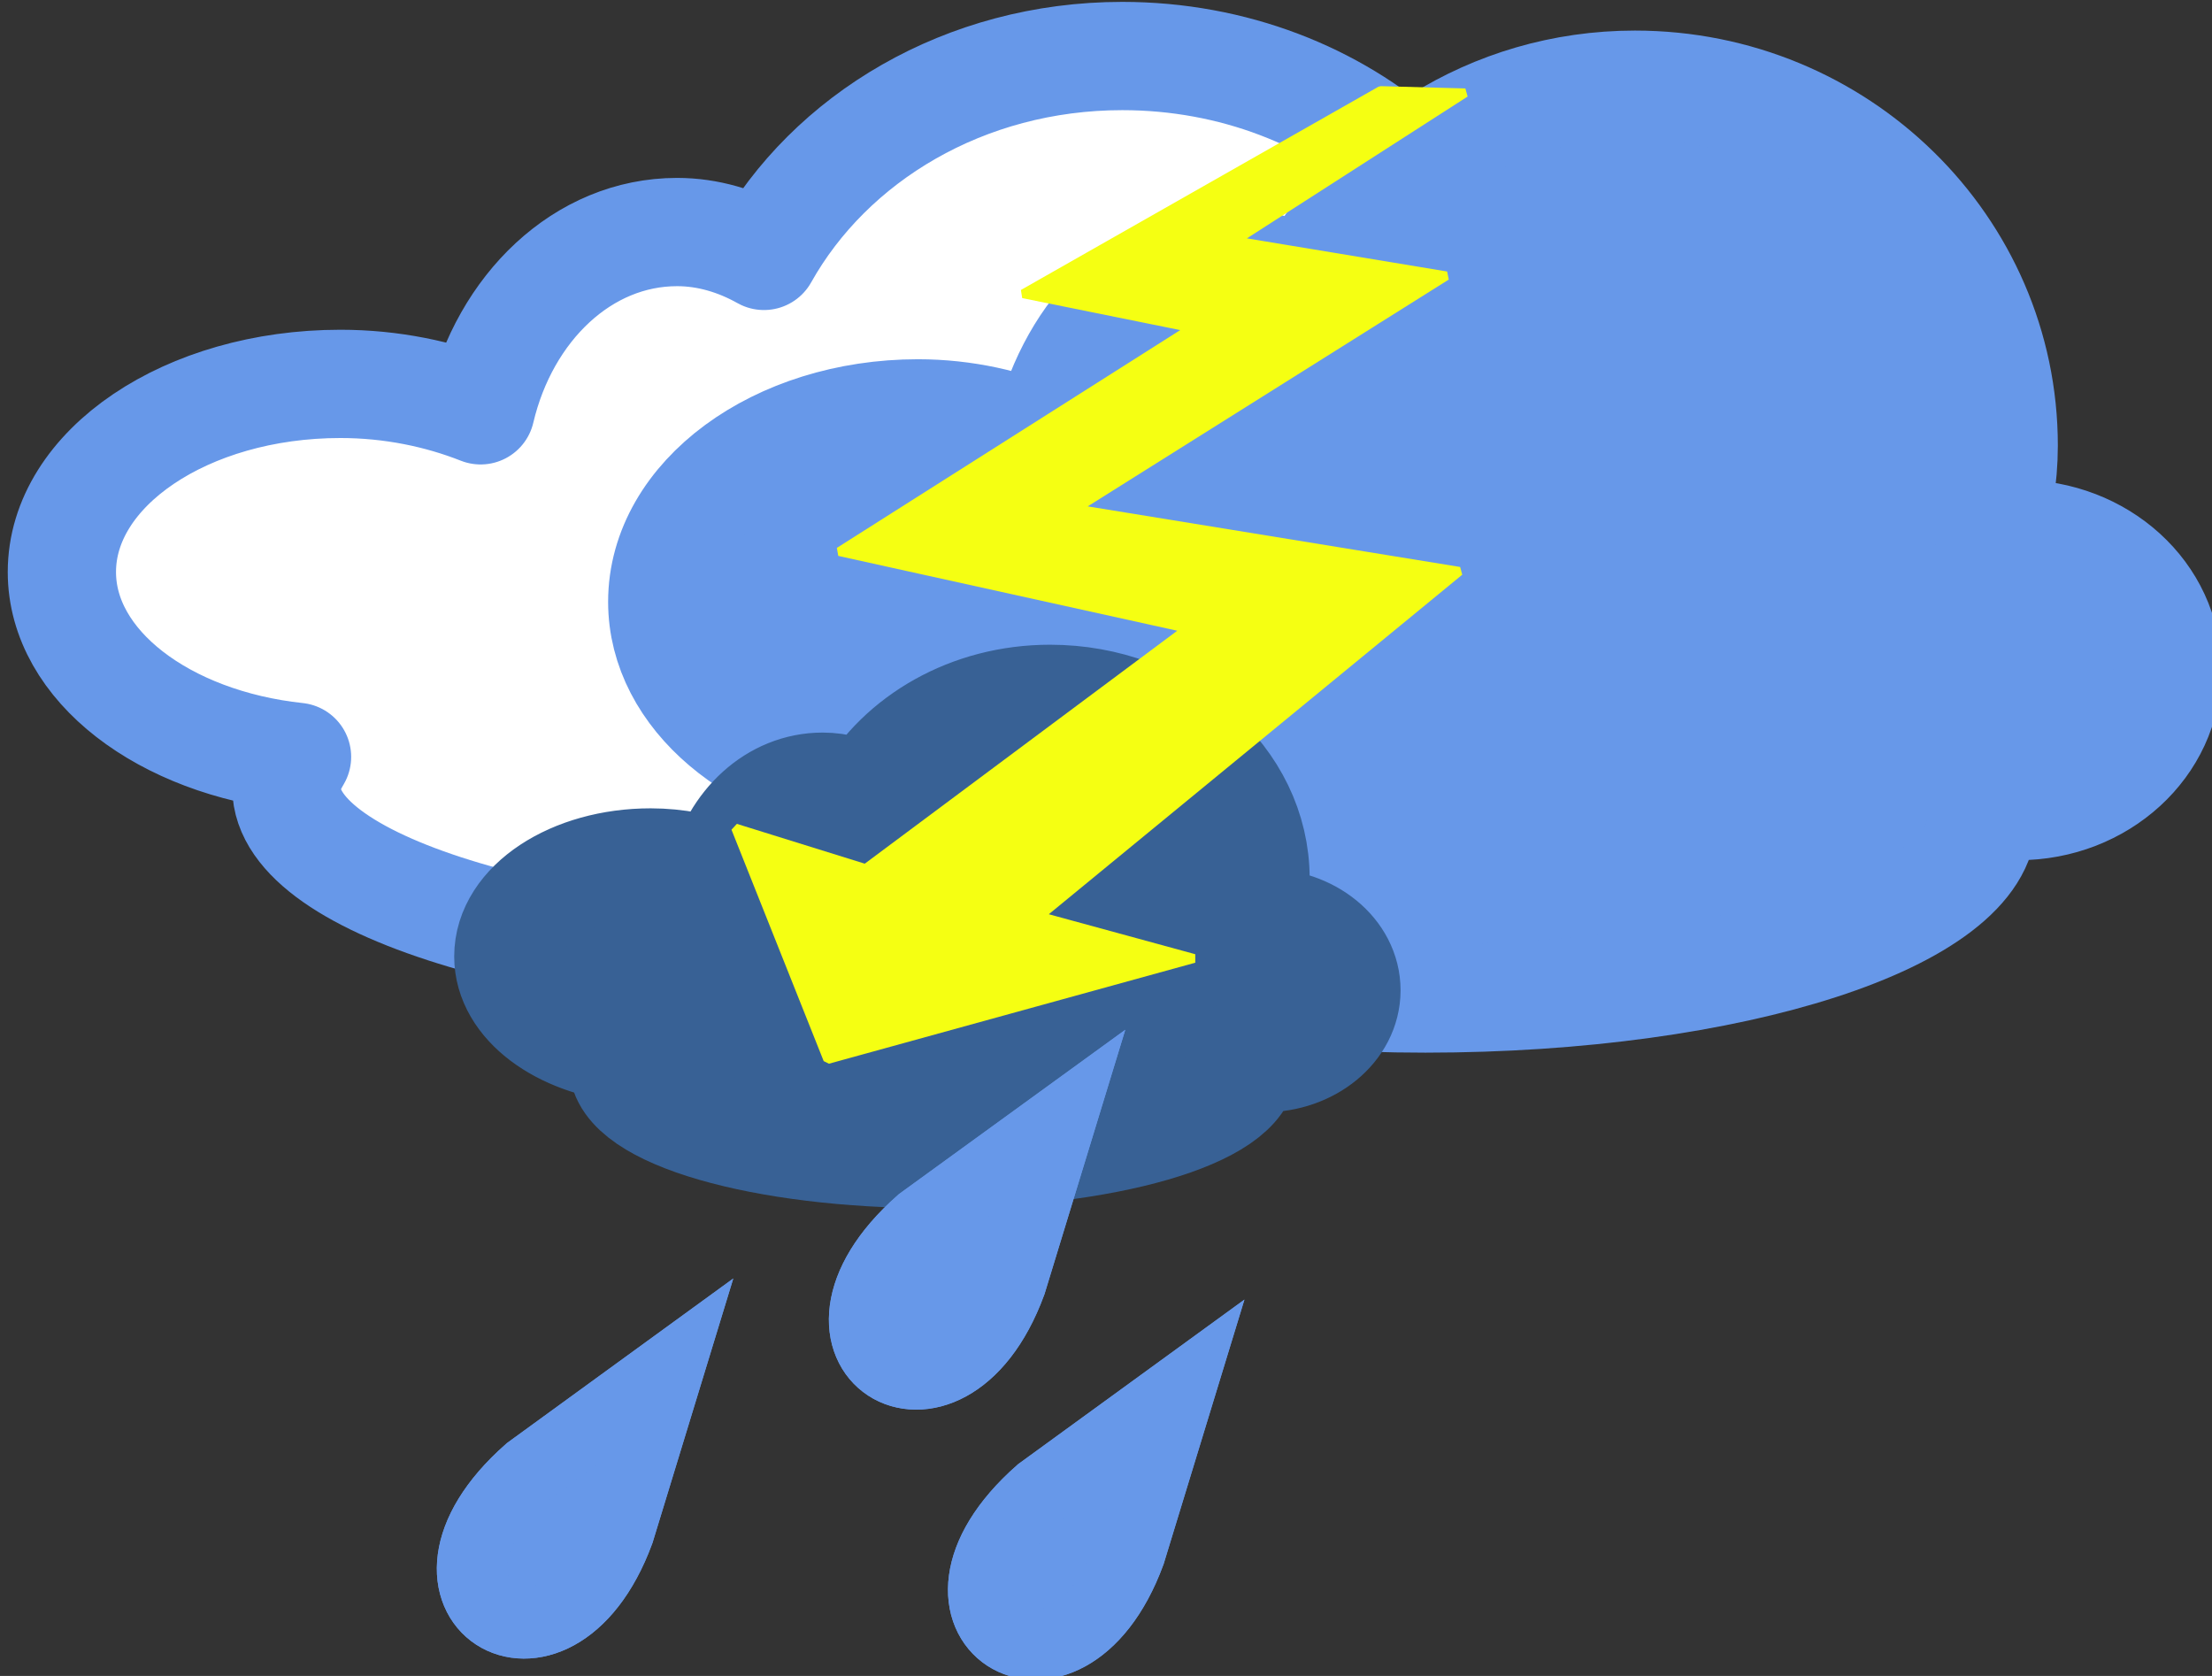 <?xml version="1.0" encoding="UTF-8" standalone="no"?>
<svg
   xmlns:dc="http://purl.org/dc/elements/1.1/"
   xmlns:cc="http://creativecommons.org/ns#"
   xmlns:rdf="http://www.w3.org/1999/02/22-rdf-syntax-ns#"
   xmlns:svg="http://www.w3.org/2000/svg"
   xmlns="http://www.w3.org/2000/svg"
   xmlns:sodipodi="http://sodipodi.sourceforge.net/DTD/sodipodi-0.dtd"
   xmlns:inkscape="http://www.inkscape.org/namespaces/inkscape"
   width="66mm"
   height="49.999mm"
   viewBox="0 0 66 49.999"
   version="1.1"
   id="svg4088"
   inkscape:version="1.0.2 (e86c870879, 2021-01-15, custom)"
   sodipodi:docname="TormentaFuerte.svg">
  <rect x="0" y="0" width="66" height="49.999" fill="#333333" stroke="none"/>
  <defs
     id="defs4082" />
  <sodipodi:namedview
     id="base"
     pagecolor="#ffffff"
     bordercolor="#666666"
     borderopacity="1.0"
     inkscape:pageopacity="0.0"
     inkscape:pageshadow="2"
     inkscape:zoom="0.35"
     inkscape:cx="100.05296"
     inkscape:cy="187.99519"
     inkscape:document-units="mm"
     inkscape:current-layer="layer1"
     showgrid="false"
     inkscape:window-width="1920"
     inkscape:window-height="1017"
     inkscape:window-x="-8"
     inkscape:window-y="-8"
     inkscape:window-maximized="1"
     inkscape:document-rotation="0" />
  <g
     inkscape:label="Capa 1"
     inkscape:groupmode="layer"
     id="layer1"
     transform="translate(-79.361,-98.426)">
    <g
       id="g13563"
       transform="matrix(0.525,0,0,0.525,-217.755,21.396)">
      <path
         id="path11037"
         d="m 679.99,181.63 c -1.3,0.01 0.51,-0.48 -2.79,-0.41 -1.5,0.03 -3.76,0.64 -5.65,1.27 -1.95,0.65 -5.31,1.93 -7.55,2.49 -4.6,1.16 -2.07,0.61 -8.93,1.7 -7.12,1.12 -8.72,1.27 -10.31,1.2 -1.51,-0.07 -5.26,0.39 -8.79,-0.08 -3.16,-0.43 -4.37,-0.11 -5.1,0.4 -0.73,0.5 -1.16,1.42 -1.12,2.38 0.05,0.97 0.55,1.83 1.32,2.26 0.72,0.43 1.82,1.1 3.64,1.72 4.65,1.56 11.48,2.63 19.07,2.63 7.59,0 14.43,-1.07 19.07,-2.63 1.94,-0.66 3.17,-1.38 3.93,-1.86 0.65,-0.4 1.09,-1.13 1.19,-1.96 0.21,-1.83 1.32,-3.35 2.87,-3.92 1.18,-0.36 1.92,-1.69 1.7,-3.04 -0.23,-1.36 -1.33,-2.23 -2.55,-2.15 z"
         style="color:#000000;fill:#ffffff"
         inkscape:connector-curvature="0" />
      <g
         id="g11039"
         transform="matrix(0.916,0,0,0.916,324.66,36.882)"
         stroke-miterlimit=".5"
         style="stroke-width:6.717;stroke-linecap:round;stroke-linejoin:round;stroke-miterlimit:0.5">
        <path
           id="path11041"
           style="color:#000000;fill:#ffffff;stroke:#6798e9"
           d="m 333.03,123.39 c -9.77,0 -18.13,5.08 -22.23,12.4 -1.64,-0.92 -3.47,-1.48 -5.39,-1.48 -5.84,0 -10.69,4.69 -12.19,11.06 -2.56,-1.01 -5.52,-1.64 -8.7,-1.64 -9.54,0 -17.28,5.23 -17.28,11.67 0,5.81 6.34,10.59 14.59,11.47 -0.37,0.63 -0.66,1.25 -0.66,1.91 0,6.16 16.88,11.17 37.69,11.17 20.81,0 37.7,-5.01 37.7,-11.17 0,-0.41 -0.28,-0.8 -0.43,-1.2 0.91,0.23 1.83,0.46 2.83,0.46 5.57,0 10.07,-3.78 10.07,-8.44 0,-4.65 -4.5,-8.41 -10.07,-8.41 -0.68,0 -1.28,0.22 -1.93,0.33 0.56,-1.86 0.95,-3.77 0.95,-5.79 0,-12.33 -11.17,-22.34 -24.95,-22.34 z"
           inkscape:connector-curvature="0" />
        <path
           id="path11043"
           style="color:#000000;fill:#6798e9;stroke:#6798e9"
           d="m 364.84,125.17 c -8.96,0 -16.63,5.1 -20.39,12.43 -1.51,-0.92 -3.18,-1.48 -4.95,-1.48 -5.35,0 -9.8,4.7 -11.18,11.09 -2.35,-1.02 -5.06,-1.65 -7.97,-1.65 -8.75,0 -15.86,5.24 -15.86,11.69 0,5.82 5.82,10.61 13.38,11.5 -0.34,0.63 -0.6,1.25 -0.6,1.91 0,6.18 15.49,11.2 34.57,11.2 19.08,0 34.57,-5.02 34.57,-11.2 0,-0.41 -0.25,-0.8 -0.38,-1.2 0.83,0.23 1.67,0.46 2.59,0.46 5.1,0 9.24,-3.79 9.24,-8.45 0,-4.67 -4.14,-8.43 -9.24,-8.43 -0.63,0 -1.18,0.22 -1.77,0.32 0.52,-1.86 0.87,-3.77 0.87,-5.8 0,-12.35 -10.24,-22.39 -22.88,-22.39 z"
           inkscape:connector-curvature="0" />
        <path
           id="path11045"
           style="color:#000000;fill:#386195;stroke:#386195"
           d="m 328.55,163.27 c -4.99,0 -9.26,2.54 -11.35,6.19 -0.84,-0.46 -1.77,-0.74 -2.76,-0.74 -2.98,0 -5.46,2.34 -6.22,5.52 -1.31,-0.5 -2.82,-0.82 -4.45,-0.82 -4.87,0 -8.83,2.61 -8.83,5.83 0,2.9 3.25,5.28 7.46,5.72 -0.19,0.32 -0.34,0.63 -0.34,0.96 0,3.08 8.63,5.58 19.25,5.58 10.63,0 19.26,-2.5 19.26,-5.58 0,-0.21 -0.14,-0.4 -0.22,-0.6 0.47,0.11 0.94,0.23 1.45,0.23 2.84,0 5.14,-1.89 5.14,-4.21 0,-2.33 -2.3,-4.2 -5.14,-4.2 -0.35,0 -0.66,0.11 -0.99,0.16 0.29,-0.93 0.49,-1.88 0.49,-2.89 0,-6.15 -5.71,-11.15 -12.75,-11.15 z"
           inkscape:connector-curvature="0" />
      </g>
      <path
         id="path11047"
         style="color:#000000;fill:#f5ff12;stroke:#f5ff12;stroke-width:0.5;stroke-linecap:round;stroke-miterlimit:0.5"
         d="m 633.67,165.36 -20.04,12.71 19.8,4.37 -18.3,13.64 -7.39,-2.3 5.24,13.15 20.82,-5.74 -8.79,-2.4 23.87,-19.6 -21.82,-3.55 21.08,-13.24 -12.02,-1.99 13.09,-8.41 -4.81,-0.13 -20.32,11.55 z"
         stroke-miterlimit=".5"
         inkscape:connector-curvature="0" />
      <g
         id="g11065"
         stroke-miterlimit="3.2"
         style="fill:#6798e9;stroke:#6798e9;stroke-width:4;stroke-miterlimit:3.2">
        <path
           id="path11049"
           style="color:#000000"
           d="m 596,230.29 c -8.25,7.27 1.43,13.47 5.12,3.48 l 2.83,-9.26 z"
           inkscape:connector-curvature="0" />
        <path
           id="path11051"
           style="color:#000000"
           d="m 625.05,231.49 c -8.25,7.27 1.43,13.47 5.12,3.48 l 2.83,-9.26 z"
           inkscape:connector-curvature="0" />
        <path
           id="path11053"
           style="color:#000000"
           d="m 618.28,216.14 c -8.25,7.27 1.44,13.47 5.12,3.49 l 2.83,-9.26 z"
           inkscape:connector-curvature="0" />
        <path
           id="path11055"
           style="color:#000000"
           d="m 596,230.29 c -8.25,7.27 1.43,13.47 5.12,3.48 l 2.83,-9.26 z"
           inkscape:connector-curvature="0" />
        <path
           id="path11057"
           style="color:#000000"
           d="m 625.05,231.49 c -8.25,7.27 1.43,13.47 5.12,3.48 l 2.83,-9.26 z"
           inkscape:connector-curvature="0" />
        <path
           id="path11059"
           style="color:#000000"
           d="m 618.28,216.14 c -8.25,7.27 1.44,13.47 5.12,3.49 l 2.83,-9.26 z"
           inkscape:connector-curvature="0" />
      </g>
    </g>
  </g>
</svg>
